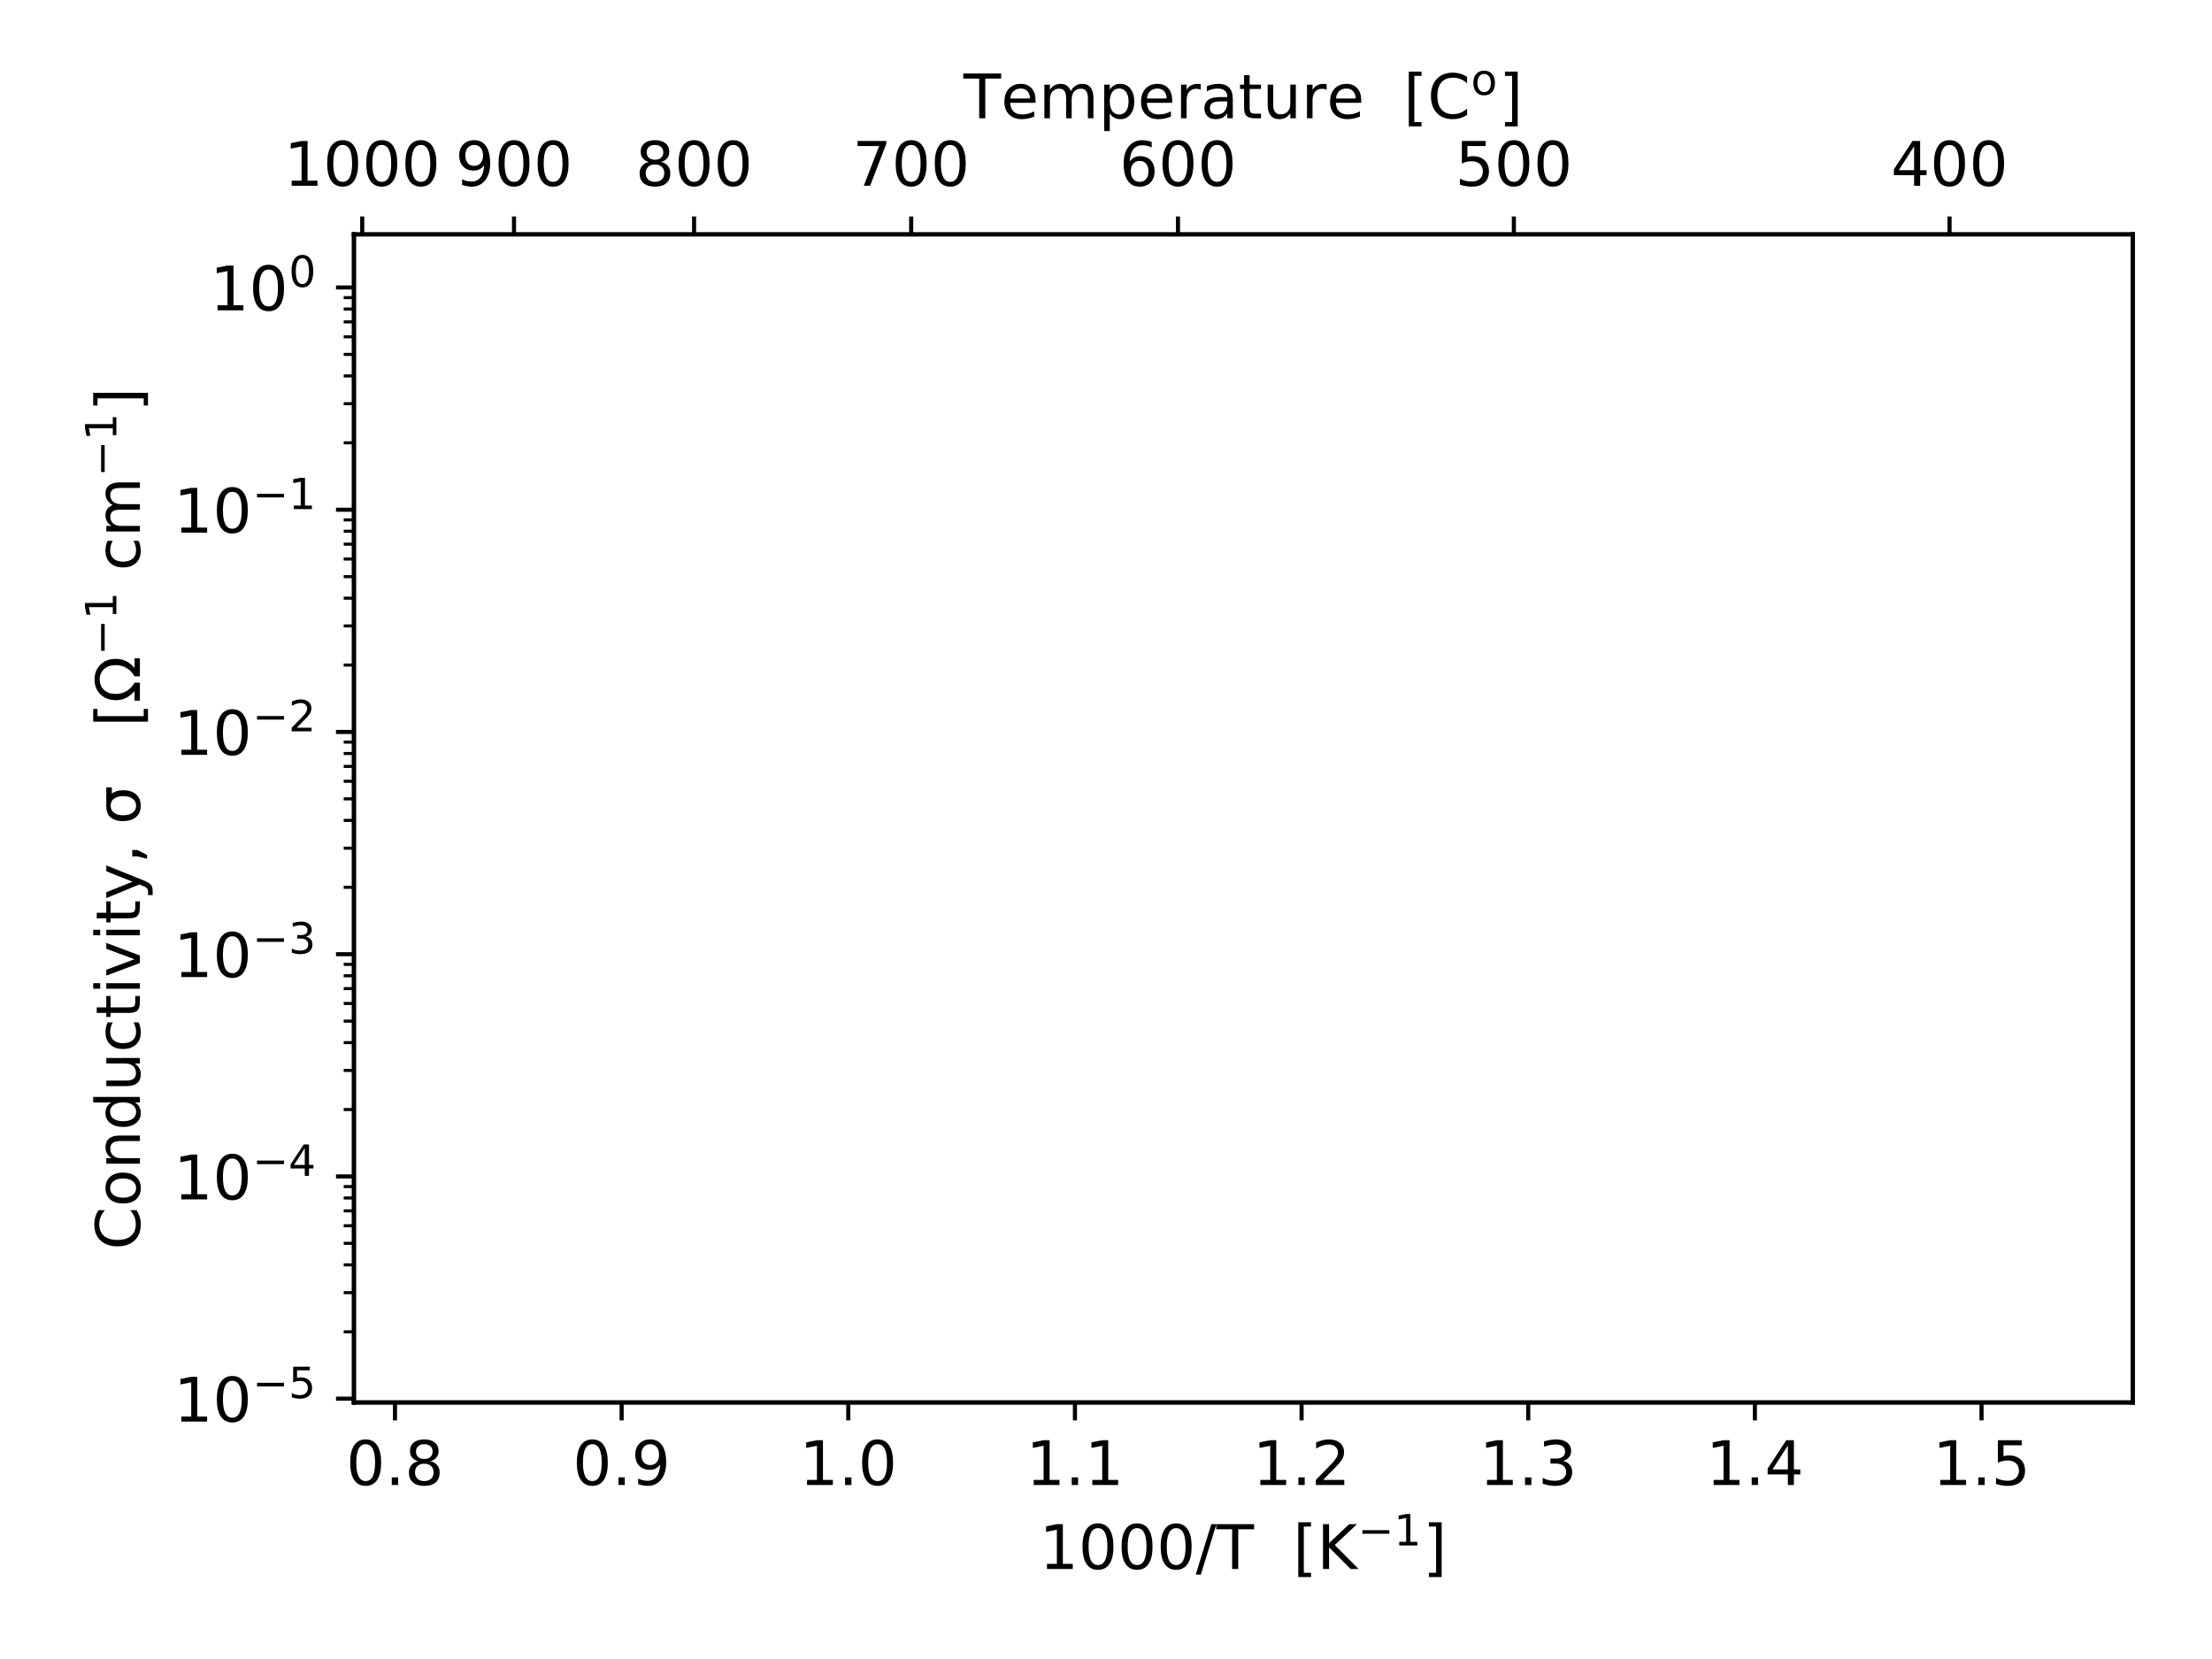 <?xml version="1.0" encoding="UTF-8" standalone="no"?>
<!-- Created with matplotlib (http://matplotlib.org/) -->

<svg
   xmlns:dc="http://purl.org/dc/elements/1.1/"
   xmlns:cc="http://creativecommons.org/ns#"
   xmlns:rdf="http://www.w3.org/1999/02/22-rdf-syntax-ns#"
   xmlns:svg="http://www.w3.org/2000/svg"
   xmlns="http://www.w3.org/2000/svg"
   xmlns:xlink="http://www.w3.org/1999/xlink"
   xmlns:sodipodi="http://sodipodi.sourceforge.net/DTD/sodipodi-0.dtd"
   xmlns:inkscape="http://www.inkscape.org/namespaces/inkscape"
   height="324pt"
   version="1.1"
   viewBox="0 0 432 324"
   width="432pt"
   id="svg9975"
   sodipodi:docname="arrhenius-almost-blank.svg"
   inkscape:version="0.92.3 (2405546, 2018-03-11)">
  <sodipodi:namedview
     pagecolor="#ffffff"
     bordercolor="#666666"
     borderopacity="1"
     objecttolerance="10"
     gridtolerance="10"
     guidetolerance="10"
     inkscape:pageopacity="0"
     inkscape:pageshadow="2"
     inkscape:window-width="640"
     inkscape:window-height="480"
     id="namedview9977"
     showgrid="false"
     inkscape:zoom="0.6162632"
     inkscape:cx="302.53449"
     inkscape:cy="237.58905"
     inkscape:window-x="0"
     inkscape:window-y="0"
     inkscape:window-maximized="0"
     inkscape:current-layer="axes_1" />
  <defs
     id="defs9158">
    <style
       type="text/css"
       id="style9156">
*{stroke-linecap:butt;stroke-linejoin:round;}
  </style>
  </defs>
  <g
     id="figure_1">
    <g
       id="patch_1">
      <path
         d="M 0 324  L 432 324  L 432 0  L 0 0  z "
         style="fill:#ffffff;"
         id="path9160" />
    </g>
    <g
       id="axes_1">
      <g
         id="patch_2">
        <path
           d="M 69.123 273.899  L 416.52 273.899  L 416.52 45.776  L 69.123 45.776  z "
           style="fill:#ffffff;"
           id="path9163" />
      </g>
      <g
         id="matplotlib.axis_1">
        <g
           id="xtick_1">
          <g
             id="line2d_1">
            <defs
               id="defs9167">
              <path
                 d="M 0 0  L 0 3.5  "
                 id="mf358655295"
                 style="stroke:#000000;stroke-width:0.8;" />
            </defs>
            <g
               id="g9171">
              <use
                 style="fill-opacity:0;stroke:#000000;stroke-width:0.8;"
                 x="77.141"
                 xlink:href="#mf358655295"
                 y="273.899"
                 id="use9169" />
            </g>
          </g>
          <g
             id="text_1">
            <!-- 0.8 -->
            <defs
               id="defs9177">
              <path
                 d="M 31.781 66.406  Q 24.172 66.406 20.328 58.906  Q 16.5 51.422 16.5 36.375  Q 16.5 21.391 20.328 13.891  Q 24.172 6.391 31.781 6.391  Q 39.453 6.391 43.281 13.891  Q 47.125 21.391 47.125 36.375  Q 47.125 51.422 43.281 58.906  Q 39.453 66.406 31.781 66.406  z M 31.781 74.219  Q 44.047 74.219 50.516 64.516  Q 56.984 54.828 56.984 36.375  Q 56.984 17.969 50.516 8.266  Q 44.047 -1.422 31.781 -1.422  Q 19.531 -1.422 13.062 8.266  Q 6.594 17.969 6.594 36.375  Q 6.594 54.828 13.062 64.516  Q 19.531 74.219 31.781 74.219  z "
                 id="DejaVuSans-30" />
              <path
                 d="M 10.688 12.406  L 21 12.406  L 21 0  L 10.688 0  z "
                 id="DejaVuSans-2e" />
              <path
                 d="M 31.781 34.625  Q 24.75 34.625 20.719 30.859  Q 16.703 27.094 16.703 20.516  Q 16.703 13.922 20.719 10.156  Q 24.75 6.391 31.781 6.391  Q 38.812 6.391 42.859 10.172  Q 46.922 13.969 46.922 20.516  Q 46.922 27.094 42.891 30.859  Q 38.875 34.625 31.781 34.625  z M 21.922 38.812  Q 15.578 40.375 12.031 44.719  Q 8.5 49.078 8.5 55.328  Q 8.5 64.062 14.719 69.141  Q 20.953 74.219 31.781 74.219  Q 42.672 74.219 48.875 69.141  Q 55.078 64.062 55.078 55.328  Q 55.078 49.078 51.531 44.719  Q 48 40.375 41.703 38.812  Q 48.828 37.156 52.797 32.312  Q 56.781 27.484 56.781 20.516  Q 56.781 9.906 50.312 4.234  Q 43.844 -1.422 31.781 -1.422  Q 19.734 -1.422 13.25 4.234  Q 6.781 9.906 6.781 20.516  Q 6.781 27.484 10.781 32.312  Q 14.797 37.156 21.922 38.812  z M 18.312 54.391  Q 18.312 48.734 21.844 45.562  Q 25.391 42.391 31.781 42.391  Q 38.141 42.391 41.719 45.562  Q 45.312 48.734 45.312 54.391  Q 45.312 60.062 41.719 63.234  Q 38.141 66.406 31.781 66.406  Q 25.391 66.406 21.844 63.234  Q 18.312 60.062 18.312 54.391  z "
                 id="DejaVuSans-38" />
            </defs>
            <g
               transform="translate(67.599 290.018)scale(0.12 -0.12)"
               id="g9185">
              <use
                 xlink:href="#DejaVuSans-30"
                 id="use9179" />
              <use
                 x="63.623"
                 xlink:href="#DejaVuSans-2e"
                 id="use9181" />
              <use
                 x="95.41"
                 xlink:href="#DejaVuSans-38"
                 id="use9183" />
            </g>
          </g>
        </g>
        <g
           id="xtick_2">
          <g
             id="line2d_2">
            <g
               id="g9191">
              <use
                 style="fill-opacity:0;stroke:#000000;stroke-width:0.8;"
                 x="121.405"
                 xlink:href="#mf358655295"
                 y="273.899"
                 id="use9189" />
            </g>
          </g>
          <g
             id="text_2">
            <!-- 0.9 -->
            <defs
               id="defs9195">
              <path
                 d="M 10.984 1.516  L 10.984 10.5  Q 14.703 8.734 18.5 7.812  Q 22.312 6.891 25.984 6.891  Q 35.75 6.891 40.891 13.453  Q 46.047 20.016 46.781 33.406  Q 43.953 29.203 39.594 26.953  Q 35.25 24.703 29.984 24.703  Q 19.047 24.703 12.672 31.312  Q 6.297 37.938 6.297 49.422  Q 6.297 60.641 12.938 67.422  Q 19.578 74.219 30.609 74.219  Q 43.266 74.219 49.922 64.516  Q 56.594 54.828 56.594 36.375  Q 56.594 19.141 48.406 8.859  Q 40.234 -1.422 26.422 -1.422  Q 22.703 -1.422 18.891 -0.688  Q 15.094 0.047 10.984 1.516  z M 30.609 32.422  Q 37.25 32.422 41.125 36.953  Q 45.016 41.5 45.016 49.422  Q 45.016 57.281 41.125 61.844  Q 37.25 66.406 30.609 66.406  Q 23.969 66.406 20.094 61.844  Q 16.219 57.281 16.219 49.422  Q 16.219 41.5 20.094 36.953  Q 23.969 32.422 30.609 32.422  z "
                 id="DejaVuSans-39" />
            </defs>
            <g
               transform="translate(111.863 290.018)scale(0.12 -0.12)"
               id="g9203">
              <use
                 xlink:href="#DejaVuSans-30"
                 id="use9197" />
              <use
                 x="63.623"
                 xlink:href="#DejaVuSans-2e"
                 id="use9199" />
              <use
                 x="95.41"
                 xlink:href="#DejaVuSans-39"
                 id="use9201" />
            </g>
          </g>
        </g>
        <g
           id="xtick_3">
          <g
             id="line2d_3">
            <g
               id="g9209">
              <use
                 style="fill-opacity:0;stroke:#000000;stroke-width:0.8;"
                 x="165.669"
                 xlink:href="#mf358655295"
                 y="273.899"
                 id="use9207" />
            </g>
          </g>
          <g
             id="text_3">
            <!-- 1.0 -->
            <defs
               id="defs9213">
              <path
                 d="M 12.406 8.297  L 28.516 8.297  L 28.516 63.922  L 10.984 60.406  L 10.984 69.391  L 28.422 72.906  L 38.281 72.906  L 38.281 8.297  L 54.391 8.297  L 54.391 0  L 12.406 0  z "
                 id="DejaVuSans-31" />
            </defs>
            <g
               transform="translate(156.127 290.018)scale(0.12 -0.12)"
               id="g9221">
              <use
                 xlink:href="#DejaVuSans-31"
                 id="use9215" />
              <use
                 x="63.623"
                 xlink:href="#DejaVuSans-2e"
                 id="use9217" />
              <use
                 x="95.41"
                 xlink:href="#DejaVuSans-30"
                 id="use9219" />
            </g>
          </g>
        </g>
        <g
           id="xtick_4">
          <g
             id="line2d_4">
            <g
               id="g9227">
              <use
                 style="fill-opacity:0;stroke:#000000;stroke-width:0.8;"
                 x="209.933"
                 xlink:href="#mf358655295"
                 y="273.899"
                 id="use9225" />
            </g>
          </g>
          <g
             id="text_4">
            <!-- 1.1 -->
            <g
               transform="translate(200.391 290.018)scale(0.12 -0.12)"
               id="g9236">
              <use
                 xlink:href="#DejaVuSans-31"
                 id="use9230" />
              <use
                 x="63.623"
                 xlink:href="#DejaVuSans-2e"
                 id="use9232" />
              <use
                 x="95.41"
                 xlink:href="#DejaVuSans-31"
                 id="use9234" />
            </g>
          </g>
        </g>
        <g
           id="xtick_5">
          <g
             id="line2d_5">
            <g
               id="g9242">
              <use
                 style="fill-opacity:0;stroke:#000000;stroke-width:0.8;"
                 x="254.197"
                 xlink:href="#mf358655295"
                 y="273.899"
                 id="use9240" />
            </g>
          </g>
          <g
             id="text_5">
            <!-- 1.2 -->
            <defs
               id="defs9246">
              <path
                 d="M 19.188 8.297  L 53.609 8.297  L 53.609 0  L 7.328 0  L 7.328 8.297  Q 12.938 14.109 22.625 23.891  Q 32.328 33.688 34.812 36.531  Q 39.547 41.844 41.422 45.531  Q 43.312 49.219 43.312 52.781  Q 43.312 58.594 39.234 62.25  Q 35.156 65.922 28.609 65.922  Q 23.969 65.922 18.812 64.312  Q 13.672 62.703 7.812 59.422  L 7.812 69.391  Q 13.766 71.781 18.938 73  Q 24.125 74.219 28.422 74.219  Q 39.75 74.219 46.484 68.547  Q 53.219 62.891 53.219 53.422  Q 53.219 48.922 51.531 44.891  Q 49.859 40.875 45.406 35.406  Q 44.188 33.984 37.641 27.219  Q 31.109 20.453 19.188 8.297  z "
                 id="DejaVuSans-32" />
            </defs>
            <g
               transform="translate(244.655 290.018)scale(0.12 -0.12)"
               id="g9254">
              <use
                 xlink:href="#DejaVuSans-31"
                 id="use9248" />
              <use
                 x="63.623"
                 xlink:href="#DejaVuSans-2e"
                 id="use9250" />
              <use
                 x="95.41"
                 xlink:href="#DejaVuSans-32"
                 id="use9252" />
            </g>
          </g>
        </g>
        <g
           id="xtick_6">
          <g
             id="line2d_6">
            <g
               id="g9260">
              <use
                 style="fill-opacity:0;stroke:#000000;stroke-width:0.8;"
                 x="298.461"
                 xlink:href="#mf358655295"
                 y="273.899"
                 id="use9258" />
            </g>
          </g>
          <g
             id="text_6">
            <!-- 1.3 -->
            <defs
               id="defs9264">
              <path
                 d="M 40.578 39.312  Q 47.656 37.797 51.625 33  Q 55.609 28.219 55.609 21.188  Q 55.609 10.406 48.188 4.484  Q 40.766 -1.422 27.094 -1.422  Q 22.516 -1.422 17.656 -0.516  Q 12.797 0.391 7.625 2.203  L 7.625 11.719  Q 11.719 9.328 16.594 8.109  Q 21.484 6.891 26.812 6.891  Q 36.078 6.891 40.938 10.547  Q 45.797 14.203 45.797 21.188  Q 45.797 27.641 41.281 31.266  Q 36.766 34.906 28.719 34.906  L 20.219 34.906  L 20.219 43.016  L 29.109 43.016  Q 36.375 43.016 40.234 45.922  Q 44.094 48.828 44.094 54.297  Q 44.094 59.906 40.109 62.906  Q 36.141 65.922 28.719 65.922  Q 24.656 65.922 20.016 65.031  Q 15.375 64.156 9.812 62.312  L 9.812 71.094  Q 15.438 72.656 20.344 73.438  Q 25.25 74.219 29.594 74.219  Q 40.828 74.219 47.359 69.109  Q 53.906 64.016 53.906 55.328  Q 53.906 49.266 50.438 45.094  Q 46.969 40.922 40.578 39.312  z "
                 id="DejaVuSans-33" />
            </defs>
            <g
               transform="translate(288.919 290.018)scale(0.12 -0.12)"
               id="g9272">
              <use
                 xlink:href="#DejaVuSans-31"
                 id="use9266" />
              <use
                 x="63.623"
                 xlink:href="#DejaVuSans-2e"
                 id="use9268" />
              <use
                 x="95.41"
                 xlink:href="#DejaVuSans-33"
                 id="use9270" />
            </g>
          </g>
        </g>
        <g
           id="xtick_7">
          <g
             id="line2d_7">
            <g
               id="g9278">
              <use
                 style="fill-opacity:0;stroke:#000000;stroke-width:0.8;"
                 x="342.725"
                 xlink:href="#mf358655295"
                 y="273.899"
                 id="use9276" />
            </g>
          </g>
          <g
             id="text_7">
            <!-- 1.4 -->
            <defs
               id="defs9282">
              <path
                 d="M 37.797 64.312  L 12.891 25.391  L 37.797 25.391  z M 35.203 72.906  L 47.609 72.906  L 47.609 25.391  L 58.016 25.391  L 58.016 17.188  L 47.609 17.188  L 47.609 0  L 37.797 0  L 37.797 17.188  L 4.891 17.188  L 4.891 26.703  z "
                 id="DejaVuSans-34" />
            </defs>
            <g
               transform="translate(333.183 290.018)scale(0.12 -0.12)"
               id="g9290">
              <use
                 xlink:href="#DejaVuSans-31"
                 id="use9284" />
              <use
                 x="63.623"
                 xlink:href="#DejaVuSans-2e"
                 id="use9286" />
              <use
                 x="95.41"
                 xlink:href="#DejaVuSans-34"
                 id="use9288" />
            </g>
          </g>
        </g>
        <g
           id="xtick_8">
          <g
             id="line2d_8">
            <g
               id="g9296">
              <use
                 style="fill-opacity:0;stroke:#000000;stroke-width:0.8;"
                 x="386.989"
                 xlink:href="#mf358655295"
                 y="273.899"
                 id="use9294" />
            </g>
          </g>
          <g
             id="text_8">
            <!-- 1.5 -->
            <defs
               id="defs9300">
              <path
                 d="M 10.797 72.906  L 49.516 72.906  L 49.516 64.594  L 19.828 64.594  L 19.828 46.734  Q 21.969 47.469 24.109 47.828  Q 26.266 48.188 28.422 48.188  Q 40.625 48.188 47.75 41.5  Q 54.891 34.812 54.891 23.391  Q 54.891 11.625 47.562 5.094  Q 40.234 -1.422 26.906 -1.422  Q 22.312 -1.422 17.547 -0.641  Q 12.797 0.141 7.719 1.703  L 7.719 11.625  Q 12.109 9.234 16.797 8.062  Q 21.484 6.891 26.703 6.891  Q 35.156 6.891 40.078 11.328  Q 45.016 15.766 45.016 23.391  Q 45.016 31 40.078 35.438  Q 35.156 39.891 26.703 39.891  Q 22.75 39.891 18.812 39.016  Q 14.891 38.141 10.797 36.281  z "
                 id="DejaVuSans-35" />
            </defs>
            <g
               transform="translate(377.447 290.018)scale(0.12 -0.12)"
               id="g9308">
              <use
                 xlink:href="#DejaVuSans-31"
                 id="use9302" />
              <use
                 x="63.623"
                 xlink:href="#DejaVuSans-2e"
                 id="use9304" />
              <use
                 x="95.41"
                 xlink:href="#DejaVuSans-35"
                 id="use9306" />
            </g>
          </g>
        </g>
        <g
           id="text_9">
          <!-- 1000/T  [K$^{-1}$] -->
          <defs
             id="defs9319">
            <path
               d="M 25.391 72.906  L 33.688 72.906  L 8.297 -9.281  L 0 -9.281  z "
               id="DejaVuSans-2f" />
            <path
               d="M -0.297 72.906  L 61.375 72.906  L 61.375 64.594  L 35.5 64.594  L 35.5 0  L 25.594 0  L 25.594 64.594  L -0.297 64.594  z "
               id="DejaVuSans-54" />
            <path
               id="DejaVuSans-20" />
            <path
               d="M 8.594 75.984  L 29.297 75.984  L 29.297 69  L 17.578 69  L 17.578 -6.203  L 29.297 -6.203  L 29.297 -13.188  L 8.594 -13.188  z "
               id="DejaVuSans-5b" />
            <path
               d="M 9.812 72.906  L 19.672 72.906  L 19.672 42.094  L 52.391 72.906  L 65.094 72.906  L 28.906 38.922  L 67.672 0  L 54.688 0  L 19.672 35.109  L 19.672 0  L 9.812 0  z "
               id="DejaVuSans-4b" />
            <path
               d="M 10.594 35.5  L 73.188 35.5  L 73.188 27.203  L 10.594 27.203  z "
               id="DejaVuSans-2212" />
            <path
               d="M 30.422 75.984  L 30.422 -13.188  L 9.719 -13.188  L 9.719 -6.203  L 21.391 -6.203  L 21.391 69  L 9.719 69  L 9.719 75.984  z "
               id="DejaVuSans-5d" />
          </defs>
          <g
             transform="translate(202.982 306.498)scale(0.12 -0.12)"
             id="g9347">
            <use
               transform="translate(0 0.684)"
               xlink:href="#DejaVuSans-31"
               id="use9321" />
            <use
               transform="translate(63.623 0.684)"
               xlink:href="#DejaVuSans-30"
               id="use9323" />
            <use
               transform="translate(127.246 0.684)"
               xlink:href="#DejaVuSans-30"
               id="use9325" />
            <use
               transform="translate(190.869 0.684)"
               xlink:href="#DejaVuSans-30"
               id="use9327" />
            <use
               transform="translate(254.492 0.684)"
               xlink:href="#DejaVuSans-2f"
               id="use9329" />
            <use
               transform="translate(288.184 0.684)"
               xlink:href="#DejaVuSans-54"
               id="use9331" />
            <use
               transform="translate(349.268 0.684)"
               xlink:href="#DejaVuSans-20"
               id="use9333" />
            <use
               transform="translate(381.055 0.684)"
               xlink:href="#DejaVuSans-20"
               id="use9335" />
            <use
               transform="translate(412.842 0.684)"
               xlink:href="#DejaVuSans-5b"
               id="use9337" />
            <use
               transform="translate(451.855 0.684)"
               xlink:href="#DejaVuSans-4b"
               id="use9339" />
            <use
               transform="translate(518.389 38.966)scale(0.7)"
               xlink:href="#DejaVuSans-2212"
               id="use9341" />
            <use
               transform="translate(577.041 38.966)scale(0.7)"
               xlink:href="#DejaVuSans-31"
               id="use9343" />
            <use
               transform="translate(624.312 0.684)"
               xlink:href="#DejaVuSans-5d"
               id="use9345" />
          </g>
        </g>
      </g>
      <g
         id="matplotlib.axis_2">
        <g
           id="ytick_1">
          <g
             id="line2d_9">
            <defs
               id="defs9352">
              <path
                 d="M 0 0  L -3.5 0  "
                 id="mf05506b0bd"
                 style="stroke:#000000;stroke-width:0.8;" />
            </defs>
            <g
               id="g9356">
              <use
                 style="fill-opacity:0;stroke:#000000;stroke-width:0.8;"
                 x="69.123"
                 xlink:href="#mf05506b0bd"
                 y="273.159"
                 id="use9354" />
            </g>
          </g>
          <g
             id="text_10">
            <!-- $\mathdefault{10^{-5}}$ -->
            <g
               transform="translate(33.923 277.718)scale(0.12 -0.12)"
               id="g9367">
              <use
                 transform="translate(0 0.684)"
                 xlink:href="#DejaVuSans-31"
                 id="use9359" />
              <use
                 transform="translate(63.623 0.684)"
                 xlink:href="#DejaVuSans-30"
                 id="use9361" />
              <use
                 transform="translate(128.203 38.966)scale(0.7)"
                 xlink:href="#DejaVuSans-2212"
                 id="use9363" />
              <use
                 transform="translate(186.855 38.966)scale(0.7)"
                 xlink:href="#DejaVuSans-35"
                 id="use9365" />
            </g>
          </g>
        </g>
        <g
           id="ytick_2">
          <g
             id="line2d_10">
            <g
               id="g9373">
              <use
                 style="fill-opacity:0;stroke:#000000;stroke-width:0.8;"
                 x="69.123"
                 xlink:href="#mf05506b0bd"
                 y="229.756"
                 id="use9371" />
            </g>
          </g>
          <g
             id="text_11">
            <!-- $\mathdefault{10^{-4}}$ -->
            <g
               transform="translate(33.923 234.315)scale(0.12 -0.12)"
               id="g9384">
              <use
                 transform="translate(0 0.684)"
                 xlink:href="#DejaVuSans-31"
                 id="use9376" />
              <use
                 transform="translate(63.623 0.684)"
                 xlink:href="#DejaVuSans-30"
                 id="use9378" />
              <use
                 transform="translate(128.203 38.966)scale(0.7)"
                 xlink:href="#DejaVuSans-2212"
                 id="use9380" />
              <use
                 transform="translate(186.855 38.966)scale(0.7)"
                 xlink:href="#DejaVuSans-34"
                 id="use9382" />
            </g>
          </g>
        </g>
        <g
           id="ytick_3">
          <g
             id="line2d_11">
            <g
               id="g9390">
              <use
                 style="fill-opacity:0;stroke:#000000;stroke-width:0.8;"
                 x="69.123"
                 xlink:href="#mf05506b0bd"
                 y="186.354"
                 id="use9388" />
            </g>
          </g>
          <g
             id="text_12">
            <!-- $\mathdefault{10^{-3}}$ -->
            <g
               transform="translate(33.923 190.913)scale(0.12 -0.12)"
               id="g9401">
              <use
                 transform="translate(0 0.766)"
                 xlink:href="#DejaVuSans-31"
                 id="use9393" />
              <use
                 transform="translate(63.623 0.766)"
                 xlink:href="#DejaVuSans-30"
                 id="use9395" />
              <use
                 transform="translate(128.203 39.047)scale(0.7)"
                 xlink:href="#DejaVuSans-2212"
                 id="use9397" />
              <use
                 transform="translate(186.855 39.047)scale(0.7)"
                 xlink:href="#DejaVuSans-33"
                 id="use9399" />
            </g>
          </g>
        </g>
        <g
           id="ytick_4">
          <g
             id="line2d_12">
            <g
               id="g9407">
              <use
                 style="fill-opacity:0;stroke:#000000;stroke-width:0.8;"
                 x="69.123"
                 xlink:href="#mf05506b0bd"
                 y="142.951"
                 id="use9405" />
            </g>
          </g>
          <g
             id="text_13">
            <!-- $\mathdefault{10^{-2}}$ -->
            <g
               transform="translate(33.923 147.51)scale(0.12 -0.12)"
               id="g9418">
              <use
                 transform="translate(0 0.766)"
                 xlink:href="#DejaVuSans-31"
                 id="use9410" />
              <use
                 transform="translate(63.623 0.766)"
                 xlink:href="#DejaVuSans-30"
                 id="use9412" />
              <use
                 transform="translate(128.203 39.047)scale(0.7)"
                 xlink:href="#DejaVuSans-2212"
                 id="use9414" />
              <use
                 transform="translate(186.855 39.047)scale(0.7)"
                 xlink:href="#DejaVuSans-32"
                 id="use9416" />
            </g>
          </g>
        </g>
        <g
           id="ytick_5">
          <g
             id="line2d_13">
            <g
               id="g9424">
              <use
                 style="fill-opacity:0;stroke:#000000;stroke-width:0.8;"
                 x="69.123"
                 xlink:href="#mf05506b0bd"
                 y="99.548"
                 id="use9422" />
            </g>
          </g>
          <g
             id="text_14">
            <!-- $\mathdefault{10^{-1}}$ -->
            <g
               transform="translate(33.923 104.107)scale(0.12 -0.12)"
               id="g9435">
              <use
                 transform="translate(0 0.684)"
                 xlink:href="#DejaVuSans-31"
                 id="use9427" />
              <use
                 transform="translate(63.623 0.684)"
                 xlink:href="#DejaVuSans-30"
                 id="use9429" />
              <use
                 transform="translate(128.203 38.966)scale(0.7)"
                 xlink:href="#DejaVuSans-2212"
                 id="use9431" />
              <use
                 transform="translate(186.855 38.966)scale(0.7)"
                 xlink:href="#DejaVuSans-31"
                 id="use9433" />
            </g>
          </g>
        </g>
        <g
           id="ytick_6">
          <g
             id="line2d_14">
            <g
               id="g9441">
              <use
                 style="fill-opacity:0;stroke:#000000;stroke-width:0.8;"
                 x="69.123"
                 xlink:href="#mf05506b0bd"
                 y="56.145"
                 id="use9439" />
            </g>
          </g>
          <g
             id="text_15">
            <!-- $\mathdefault{10^{0}}$ -->
            <g
               transform="translate(41.003 60.704)scale(0.12 -0.12)"
               id="g9450">
              <use
                 transform="translate(0 0.766)"
                 xlink:href="#DejaVuSans-31"
                 id="use9444" />
              <use
                 transform="translate(63.623 0.766)"
                 xlink:href="#DejaVuSans-30"
                 id="use9446" />
              <use
                 transform="translate(128.203 39.047)scale(0.7)"
                 xlink:href="#DejaVuSans-30"
                 id="use9448" />
            </g>
          </g>
        </g>
        <g
           id="ytick_7">
          <g
             id="line2d_15">
            <defs
               id="defs9455">
              <path
                 d="M 0 0  L -2 0  "
                 id="me905f8f385"
                 style="stroke:#000000;stroke-width:0.6;" />
            </defs>
            <g
               id="g9459">
              <use
                 style="fill-opacity:0;stroke:#000000;stroke-width:0.6;"
                 x="69.123"
                 xlink:href="#me905f8f385"
                 y="260.094"
                 id="use9457" />
            </g>
          </g>
        </g>
        <g
           id="ytick_8">
          <g
             id="line2d_16">
            <g
               id="g9465">
              <use
                 style="fill-opacity:0;stroke:#000000;stroke-width:0.6;"
                 x="69.123"
                 xlink:href="#me905f8f385"
                 y="252.451"
                 id="use9463" />
            </g>
          </g>
        </g>
        <g
           id="ytick_9">
          <g
             id="line2d_17">
            <g
               id="g9471">
              <use
                 style="fill-opacity:0;stroke:#000000;stroke-width:0.6;"
                 x="69.123"
                 xlink:href="#me905f8f385"
                 y="247.028"
                 id="use9469" />
            </g>
          </g>
        </g>
        <g
           id="ytick_10">
          <g
             id="line2d_18">
            <g
               id="g9477">
              <use
                 style="fill-opacity:0;stroke:#000000;stroke-width:0.6;"
                 x="69.123"
                 xlink:href="#me905f8f385"
                 y="242.822"
                 id="use9475" />
            </g>
          </g>
        </g>
        <g
           id="ytick_11">
          <g
             id="line2d_19">
            <g
               id="g9483">
              <use
                 style="fill-opacity:0;stroke:#000000;stroke-width:0.6;"
                 x="69.123"
                 xlink:href="#me905f8f385"
                 y="239.385"
                 id="use9481" />
            </g>
          </g>
        </g>
        <g
           id="ytick_12">
          <g
             id="line2d_20">
            <g
               id="g9489">
              <use
                 style="fill-opacity:0;stroke:#000000;stroke-width:0.6;"
                 x="69.123"
                 xlink:href="#me905f8f385"
                 y="236.48"
                 id="use9487" />
            </g>
          </g>
        </g>
        <g
           id="ytick_13">
          <g
             id="line2d_21">
            <g
               id="g9495">
              <use
                 style="fill-opacity:0;stroke:#000000;stroke-width:0.6;"
                 x="69.123"
                 xlink:href="#me905f8f385"
                 y="233.962"
                 id="use9493" />
            </g>
          </g>
        </g>
        <g
           id="ytick_14">
          <g
             id="line2d_22">
            <g
               id="g9501">
              <use
                 style="fill-opacity:0;stroke:#000000;stroke-width:0.6;"
                 x="69.123"
                 xlink:href="#me905f8f385"
                 y="231.742"
                 id="use9499" />
            </g>
          </g>
        </g>
        <g
           id="ytick_15">
          <g
             id="line2d_23">
            <g
               id="g9507">
              <use
                 style="fill-opacity:0;stroke:#000000;stroke-width:0.6;"
                 x="69.123"
                 xlink:href="#me905f8f385"
                 y="216.691"
                 id="use9505" />
            </g>
          </g>
        </g>
        <g
           id="ytick_16">
          <g
             id="line2d_24">
            <g
               id="g9513">
              <use
                 style="fill-opacity:0;stroke:#000000;stroke-width:0.6;"
                 x="69.123"
                 xlink:href="#me905f8f385"
                 y="209.048"
                 id="use9511" />
            </g>
          </g>
        </g>
        <g
           id="ytick_17">
          <g
             id="line2d_25">
            <g
               id="g9519">
              <use
                 style="fill-opacity:0;stroke:#000000;stroke-width:0.6;"
                 x="69.123"
                 xlink:href="#me905f8f385"
                 y="203.625"
                 id="use9517" />
            </g>
          </g>
        </g>
        <g
           id="ytick_18">
          <g
             id="line2d_26">
            <g
               id="g9525">
              <use
                 style="fill-opacity:0;stroke:#000000;stroke-width:0.6;"
                 x="69.123"
                 xlink:href="#me905f8f385"
                 y="199.419"
                 id="use9523" />
            </g>
          </g>
        </g>
        <g
           id="ytick_19">
          <g
             id="line2d_27">
            <g
               id="g9531">
              <use
                 style="fill-opacity:0;stroke:#000000;stroke-width:0.6;"
                 x="69.123"
                 xlink:href="#me905f8f385"
                 y="195.982"
                 id="use9529" />
            </g>
          </g>
        </g>
        <g
           id="ytick_20">
          <g
             id="line2d_28">
            <g
               id="g9537">
              <use
                 style="fill-opacity:0;stroke:#000000;stroke-width:0.6;"
                 x="69.123"
                 xlink:href="#me905f8f385"
                 y="193.077"
                 id="use9535" />
            </g>
          </g>
        </g>
        <g
           id="ytick_21">
          <g
             id="line2d_29">
            <g
               id="g9543">
              <use
                 style="fill-opacity:0;stroke:#000000;stroke-width:0.6;"
                 x="69.123"
                 xlink:href="#me905f8f385"
                 y="190.56"
                 id="use9541" />
            </g>
          </g>
        </g>
        <g
           id="ytick_22">
          <g
             id="line2d_30">
            <g
               id="g9549">
              <use
                 style="fill-opacity:0;stroke:#000000;stroke-width:0.6;"
                 x="69.123"
                 xlink:href="#me905f8f385"
                 y="188.34"
                 id="use9547" />
            </g>
          </g>
        </g>
        <g
           id="ytick_23">
          <g
             id="line2d_31">
            <g
               id="g9555">
              <use
                 style="fill-opacity:0;stroke:#000000;stroke-width:0.6;"
                 x="69.123"
                 xlink:href="#me905f8f385"
                 y="173.288"
                 id="use9553" />
            </g>
          </g>
        </g>
        <g
           id="ytick_24">
          <g
             id="line2d_32">
            <g
               id="g9561">
              <use
                 style="fill-opacity:0;stroke:#000000;stroke-width:0.6;"
                 x="69.123"
                 xlink:href="#me905f8f385"
                 y="165.645"
                 id="use9559" />
            </g>
          </g>
        </g>
        <g
           id="ytick_25">
          <g
             id="line2d_33">
            <g
               id="g9567">
              <use
                 style="fill-opacity:0;stroke:#000000;stroke-width:0.6;"
                 x="69.123"
                 xlink:href="#me905f8f385"
                 y="160.222"
                 id="use9565" />
            </g>
          </g>
        </g>
        <g
           id="ytick_26">
          <g
             id="line2d_34">
            <g
               id="g9573">
              <use
                 style="fill-opacity:0;stroke:#000000;stroke-width:0.6;"
                 x="69.123"
                 xlink:href="#me905f8f385"
                 y="156.016"
                 id="use9571" />
            </g>
          </g>
        </g>
        <g
           id="ytick_27">
          <g
             id="line2d_35">
            <g
               id="g9579">
              <use
                 style="fill-opacity:0;stroke:#000000;stroke-width:0.6;"
                 x="69.123"
                 xlink:href="#me905f8f385"
                 y="152.58"
                 id="use9577" />
            </g>
          </g>
        </g>
        <g
           id="ytick_28">
          <g
             id="line2d_36">
            <g
               id="g9585">
              <use
                 style="fill-opacity:0;stroke:#000000;stroke-width:0.6;"
                 x="69.123"
                 xlink:href="#me905f8f385"
                 y="149.674"
                 id="use9583" />
            </g>
          </g>
        </g>
        <g
           id="ytick_29">
          <g
             id="line2d_37">
            <g
               id="g9591">
              <use
                 style="fill-opacity:0;stroke:#000000;stroke-width:0.6;"
                 x="69.123"
                 xlink:href="#me905f8f385"
                 y="147.157"
                 id="use9589" />
            </g>
          </g>
        </g>
        <g
           id="ytick_30">
          <g
             id="line2d_38">
            <g
               id="g9597">
              <use
                 style="fill-opacity:0;stroke:#000000;stroke-width:0.6;"
                 x="69.123"
                 xlink:href="#me905f8f385"
                 y="144.937"
                 id="use9595" />
            </g>
          </g>
        </g>
        <g
           id="ytick_31">
          <g
             id="line2d_39">
            <g
               id="g9603">
              <use
                 style="fill-opacity:0;stroke:#000000;stroke-width:0.6;"
                 x="69.123"
                 xlink:href="#me905f8f385"
                 y="129.885"
                 id="use9601" />
            </g>
          </g>
        </g>
        <g
           id="ytick_32">
          <g
             id="line2d_40">
            <g
               id="g9609">
              <use
                 style="fill-opacity:0;stroke:#000000;stroke-width:0.6;"
                 x="69.123"
                 xlink:href="#me905f8f385"
                 y="122.242"
                 id="use9607" />
            </g>
          </g>
        </g>
        <g
           id="ytick_33">
          <g
             id="line2d_41">
            <g
               id="g9615">
              <use
                 style="fill-opacity:0;stroke:#000000;stroke-width:0.6;"
                 x="69.123"
                 xlink:href="#me905f8f385"
                 y="116.82"
                 id="use9613" />
            </g>
          </g>
        </g>
        <g
           id="ytick_34">
          <g
             id="line2d_42">
            <g
               id="g9621">
              <use
                 style="fill-opacity:0;stroke:#000000;stroke-width:0.6;"
                 x="69.123"
                 xlink:href="#me905f8f385"
                 y="112.614"
                 id="use9619" />
            </g>
          </g>
        </g>
        <g
           id="ytick_35">
          <g
             id="line2d_43">
            <g
               id="g9627">
              <use
                 style="fill-opacity:0;stroke:#000000;stroke-width:0.6;"
                 x="69.123"
                 xlink:href="#me905f8f385"
                 y="109.177"
                 id="use9625" />
            </g>
          </g>
        </g>
        <g
           id="ytick_36">
          <g
             id="line2d_44">
            <g
               id="g9633">
              <use
                 style="fill-opacity:0;stroke:#000000;stroke-width:0.6;"
                 x="69.123"
                 xlink:href="#me905f8f385"
                 y="106.271"
                 id="use9631" />
            </g>
          </g>
        </g>
        <g
           id="ytick_37">
          <g
             id="line2d_45">
            <g
               id="g9639">
              <use
                 style="fill-opacity:0;stroke:#000000;stroke-width:0.6;"
                 x="69.123"
                 xlink:href="#me905f8f385"
                 y="103.754"
                 id="use9637" />
            </g>
          </g>
        </g>
        <g
           id="ytick_38">
          <g
             id="line2d_46">
            <g
               id="g9645">
              <use
                 style="fill-opacity:0;stroke:#000000;stroke-width:0.6;"
                 x="69.123"
                 xlink:href="#me905f8f385"
                 y="101.534"
                 id="use9643" />
            </g>
          </g>
        </g>
        <g
           id="ytick_39">
          <g
             id="line2d_47">
            <g
               id="g9651">
              <use
                 style="fill-opacity:0;stroke:#000000;stroke-width:0.6;"
                 x="69.123"
                 xlink:href="#me905f8f385"
                 y="86.482"
                 id="use9649" />
            </g>
          </g>
        </g>
        <g
           id="ytick_40">
          <g
             id="line2d_48">
            <g
               id="g9657">
              <use
                 style="fill-opacity:0;stroke:#000000;stroke-width:0.6;"
                 x="69.123"
                 xlink:href="#me905f8f385"
                 y="78.84"
                 id="use9655" />
            </g>
          </g>
        </g>
        <g
           id="ytick_41">
          <g
             id="line2d_49">
            <g
               id="g9663">
              <use
                 style="fill-opacity:0;stroke:#000000;stroke-width:0.6;"
                 x="69.123"
                 xlink:href="#me905f8f385"
                 y="73.417"
                 id="use9661" />
            </g>
          </g>
        </g>
        <g
           id="ytick_42">
          <g
             id="line2d_50">
            <g
               id="g9669">
              <use
                 style="fill-opacity:0;stroke:#000000;stroke-width:0.6;"
                 x="69.123"
                 xlink:href="#me905f8f385"
                 y="69.211"
                 id="use9667" />
            </g>
          </g>
        </g>
        <g
           id="ytick_43">
          <g
             id="line2d_51">
            <g
               id="g9675">
              <use
                 style="fill-opacity:0;stroke:#000000;stroke-width:0.6;"
                 x="69.123"
                 xlink:href="#me905f8f385"
                 y="65.774"
                 id="use9673" />
            </g>
          </g>
        </g>
        <g
           id="ytick_44">
          <g
             id="line2d_52">
            <g
               id="g9681">
              <use
                 style="fill-opacity:0;stroke:#000000;stroke-width:0.6;"
                 x="69.123"
                 xlink:href="#me905f8f385"
                 y="62.868"
                 id="use9679" />
            </g>
          </g>
        </g>
        <g
           id="ytick_45">
          <g
             id="line2d_53">
            <g
               id="g9687">
              <use
                 style="fill-opacity:0;stroke:#000000;stroke-width:0.6;"
                 x="69.123"
                 xlink:href="#me905f8f385"
                 y="60.351"
                 id="use9685" />
            </g>
          </g>
        </g>
        <g
           id="ytick_46">
          <g
             id="line2d_54">
            <g
               id="g9693">
              <use
                 style="fill-opacity:0;stroke:#000000;stroke-width:0.6;"
                 x="69.123"
                 xlink:href="#me905f8f385"
                 y="58.131"
                 id="use9691" />
            </g>
          </g>
        </g>
        <g
           id="text_16">
          <!-- Conductivity, $\mathregular{\sigma}$   [$\mathregular{\Omega}^{-1}$ cm$^{-1}$] -->
          <defs
             id="defs9711">
            <path
               d="M 64.406 67.281  L 64.406 56.891  Q 59.422 61.531 53.781 63.812  Q 48.141 66.109 41.797 66.109  Q 29.297 66.109 22.656 58.469  Q 16.016 50.828 16.016 36.375  Q 16.016 21.969 22.656 14.328  Q 29.297 6.688 41.797 6.688  Q 48.141 6.688 53.781 8.984  Q 59.422 11.281 64.406 15.922  L 64.406 5.609  Q 59.234 2.094 53.438 0.328  Q 47.656 -1.422 41.219 -1.422  Q 24.656 -1.422 15.125 8.703  Q 5.609 18.844 5.609 36.375  Q 5.609 53.953 15.125 64.078  Q 24.656 74.219 41.219 74.219  Q 47.75 74.219 53.531 72.484  Q 59.328 70.75 64.406 67.281  z "
               id="DejaVuSans-43" />
            <path
               d="M 30.609 48.391  Q 23.391 48.391 19.188 42.75  Q 14.984 37.109 14.984 27.297  Q 14.984 17.484 19.156 11.844  Q 23.344 6.203 30.609 6.203  Q 37.797 6.203 41.984 11.859  Q 46.188 17.531 46.188 27.297  Q 46.188 37.016 41.984 42.703  Q 37.797 48.391 30.609 48.391  z M 30.609 56  Q 42.328 56 49.016 48.375  Q 55.719 40.766 55.719 27.297  Q 55.719 13.875 49.016 6.219  Q 42.328 -1.422 30.609 -1.422  Q 18.844 -1.422 12.172 6.219  Q 5.516 13.875 5.516 27.297  Q 5.516 40.766 12.172 48.375  Q 18.844 56 30.609 56  z "
               id="DejaVuSans-6f" />
            <path
               d="M 54.891 33.016  L 54.891 0  L 45.906 0  L 45.906 32.719  Q 45.906 40.484 42.875 44.328  Q 39.844 48.188 33.797 48.188  Q 26.516 48.188 22.312 43.547  Q 18.109 38.922 18.109 30.906  L 18.109 0  L 9.078 0  L 9.078 54.688  L 18.109 54.688  L 18.109 46.188  Q 21.344 51.125 25.703 53.562  Q 30.078 56 35.797 56  Q 45.219 56 50.047 50.172  Q 54.891 44.344 54.891 33.016  z "
               id="DejaVuSans-6e" />
            <path
               d="M 45.406 46.391  L 45.406 75.984  L 54.391 75.984  L 54.391 0  L 45.406 0  L 45.406 8.203  Q 42.578 3.328 38.25 0.953  Q 33.938 -1.422 27.875 -1.422  Q 17.969 -1.422 11.734 6.484  Q 5.516 14.406 5.516 27.297  Q 5.516 40.188 11.734 48.094  Q 17.969 56 27.875 56  Q 33.938 56 38.25 53.625  Q 42.578 51.266 45.406 46.391  z M 14.797 27.297  Q 14.797 17.391 18.875 11.75  Q 22.953 6.109 30.078 6.109  Q 37.203 6.109 41.297 11.75  Q 45.406 17.391 45.406 27.297  Q 45.406 37.203 41.297 42.844  Q 37.203 48.484 30.078 48.484  Q 22.953 48.484 18.875 42.844  Q 14.797 37.203 14.797 27.297  z "
               id="DejaVuSans-64" />
            <path
               d="M 8.5 21.578  L 8.5 54.688  L 17.484 54.688  L 17.484 21.922  Q 17.484 14.156 20.5 10.266  Q 23.531 6.391 29.594 6.391  Q 36.859 6.391 41.078 11.031  Q 45.312 15.672 45.312 23.688  L 45.312 54.688  L 54.297 54.688  L 54.297 0  L 45.312 0  L 45.312 8.406  Q 42.047 3.422 37.719 1  Q 33.406 -1.422 27.688 -1.422  Q 18.266 -1.422 13.375 4.438  Q 8.5 10.297 8.5 21.578  z M 31.109 56  z "
               id="DejaVuSans-75" />
            <path
               d="M 48.781 52.594  L 48.781 44.188  Q 44.969 46.297 41.141 47.344  Q 37.312 48.391 33.406 48.391  Q 24.656 48.391 19.812 42.844  Q 14.984 37.312 14.984 27.297  Q 14.984 17.281 19.812 11.734  Q 24.656 6.203 33.406 6.203  Q 37.312 6.203 41.141 7.25  Q 44.969 8.297 48.781 10.406  L 48.781 2.094  Q 45.016 0.344 40.984 -0.531  Q 36.969 -1.422 32.422 -1.422  Q 20.062 -1.422 12.781 6.344  Q 5.516 14.109 5.516 27.297  Q 5.516 40.672 12.859 48.328  Q 20.219 56 33.016 56  Q 37.156 56 41.109 55.141  Q 45.062 54.297 48.781 52.594  z "
               id="DejaVuSans-63" />
            <path
               d="M 18.312 70.219  L 18.312 54.688  L 36.812 54.688  L 36.812 47.703  L 18.312 47.703  L 18.312 18.016  Q 18.312 11.328 20.141 9.422  Q 21.969 7.516 27.594 7.516  L 36.812 7.516  L 36.812 0  L 27.594 0  Q 17.188 0 13.234 3.875  Q 9.281 7.766 9.281 18.016  L 9.281 47.703  L 2.688 47.703  L 2.688 54.688  L 9.281 54.688  L 9.281 70.219  z "
               id="DejaVuSans-74" />
            <path
               d="M 9.422 54.688  L 18.406 54.688  L 18.406 0  L 9.422 0  z M 9.422 75.984  L 18.406 75.984  L 18.406 64.594  L 9.422 64.594  z "
               id="DejaVuSans-69" />
            <path
               d="M 2.984 54.688  L 12.5 54.688  L 29.594 8.797  L 46.688 54.688  L 56.203 54.688  L 35.688 0  L 23.484 0  z "
               id="DejaVuSans-76" />
            <path
               d="M 32.172 -5.078  Q 28.375 -14.844 24.75 -17.812  Q 21.141 -20.797 15.094 -20.797  L 7.906 -20.797  L 7.906 -13.281  L 13.188 -13.281  Q 16.891 -13.281 18.938 -11.516  Q 21 -9.766 23.484 -3.219  L 25.094 0.875  L 2.984 54.688  L 12.5 54.688  L 29.594 11.922  L 46.688 54.688  L 56.203 54.688  z "
               id="DejaVuSans-79" />
            <path
               d="M 11.719 12.406  L 22.016 12.406  L 22.016 4  L 14.016 -11.625  L 7.719 -11.625  L 11.719 4  z "
               id="DejaVuSans-2c" />
            <path
               d="M 30.609 47.562  Q 23.188 47.562 19.188 42.188  Q 14.984 36.578 14.984 27.297  Q 14.984 17.484 19.156 11.844  Q 23.344 6.203 30.609 6.203  Q 37.797 6.203 41.984 11.859  Q 46.188 17.531 46.188 27.297  Q 46.188 36.234 42 42.188  Q 38.141 47.562 30.609 47.562  z M 30.609 54.688  L 60.453 54.688  L 60.453 45.703  L 50.391 45.703  Q 55.719 38.094 55.719 27.297  Q 55.719 13.875 49.031 6.25  Q 42.328 -1.422 30.609 -1.422  Q 18.844 -1.422 12.203 6.25  Q 5.516 13.875 5.516 27.297  Q 5.516 40.828 12.203 48.391  Q 17.719 54.688 30.609 54.688  z "
               id="DejaVuSans-3c3" />
            <path
               d="M 72.609 8.688  L 72.609 0  L 43.312 0  L 43.312 8.688  Q 51.953 13.422 56.781 21.531  Q 61.625 29.641 61.625 39.5  Q 61.625 51.219 55.172 58.297  Q 48.734 65.375 38.188 65.375  Q 27.641 65.375 21.172 58.266  Q 14.703 51.172 14.703 39.5  Q 14.703 29.641 19.531 21.531  Q 24.422 13.422 33.109 8.688  L 33.109 0  L 3.812 0  L 3.812 8.688  L 19.391 8.688  Q 11.672 15.484 8.109 22.75  Q 4.594 30.031 4.594 39.016  Q 4.594 54.547 13.969 64.156  Q 23.297 73.781 38.188 73.781  Q 52.984 73.781 62.406 64.156  Q 71.781 54.594 71.781 39.5  Q 71.781 30.031 68.312 22.797  Q 64.844 15.578 56.984 8.688  z "
               id="DejaVuSans-3a9" />
            <path
               d="M 52 44.188  Q 55.375 50.25 60.062 53.125  Q 64.75 56 71.094 56  Q 79.641 56 84.281 50.016  Q 88.922 44.047 88.922 33.016  L 88.922 0  L 79.891 0  L 79.891 32.719  Q 79.891 40.578 77.094 44.375  Q 74.312 48.188 68.609 48.188  Q 61.625 48.188 57.562 43.547  Q 53.516 38.922 53.516 30.906  L 53.516 0  L 44.484 0  L 44.484 32.719  Q 44.484 40.625 41.703 44.406  Q 38.922 48.188 33.109 48.188  Q 26.219 48.188 22.156 43.531  Q 18.109 38.875 18.109 30.906  L 18.109 0  L 9.078 0  L 9.078 54.688  L 18.109 54.688  L 18.109 46.188  Q 21.188 51.219 25.484 53.609  Q 29.781 56 35.688 56  Q 41.656 56 45.828 52.969  Q 50 49.953 52 44.188  z "
               id="DejaVuSans-6d" />
          </defs>
          <g
             transform="translate(27.403 244.078)rotate(-90)scale(0.12 -0.12)"
             id="g9769">
            <use
               transform="translate(0 0.684)"
               xlink:href="#DejaVuSans-43"
               id="use9713" />
            <use
               transform="translate(69.824 0.684)"
               xlink:href="#DejaVuSans-6f"
               id="use9715" />
            <use
               transform="translate(131.006 0.684)"
               xlink:href="#DejaVuSans-6e"
               id="use9717" />
            <use
               transform="translate(194.385 0.684)"
               xlink:href="#DejaVuSans-64"
               id="use9719" />
            <use
               transform="translate(257.861 0.684)"
               xlink:href="#DejaVuSans-75"
               id="use9721" />
            <use
               transform="translate(321.24 0.684)"
               xlink:href="#DejaVuSans-63"
               id="use9723" />
            <use
               transform="translate(376.221 0.684)"
               xlink:href="#DejaVuSans-74"
               id="use9725" />
            <use
               transform="translate(415.43 0.684)"
               xlink:href="#DejaVuSans-69"
               id="use9727" />
            <use
               transform="translate(443.213 0.684)"
               xlink:href="#DejaVuSans-76"
               id="use9729" />
            <use
               transform="translate(502.393 0.684)"
               xlink:href="#DejaVuSans-69"
               id="use9731" />
            <use
               transform="translate(530.176 0.684)"
               xlink:href="#DejaVuSans-74"
               id="use9733" />
            <use
               transform="translate(569.385 0.684)"
               xlink:href="#DejaVuSans-79"
               id="use9735" />
            <use
               transform="translate(628.564 0.684)"
               xlink:href="#DejaVuSans-2c"
               id="use9737" />
            <use
               transform="translate(660.352 0.684)"
               xlink:href="#DejaVuSans-20"
               id="use9739" />
            <use
               transform="translate(692.139 0.684)"
               xlink:href="#DejaVuSans-3c3"
               id="use9741" />
            <use
               transform="translate(755.518 0.684)"
               xlink:href="#DejaVuSans-20"
               id="use9743" />
            <use
               transform="translate(787.305 0.684)"
               xlink:href="#DejaVuSans-20"
               id="use9745" />
            <use
               transform="translate(819.092 0.684)"
               xlink:href="#DejaVuSans-20"
               id="use9747" />
            <use
               transform="translate(850.879 0.684)"
               xlink:href="#DejaVuSans-5b"
               id="use9749" />
            <use
               transform="translate(889.893 0.684)"
               xlink:href="#DejaVuSans-3a9"
               id="use9751" />
            <use
               transform="translate(967.266 38.966)scale(0.7)"
               xlink:href="#DejaVuSans-2212"
               id="use9753" />
            <use
               transform="translate(1025.918 38.966)scale(0.7)"
               xlink:href="#DejaVuSans-31"
               id="use9755" />
            <use
               transform="translate(1073.188 0.684)"
               xlink:href="#DejaVuSans-20"
               id="use9757" />
            <use
               transform="translate(1104.976 0.684)"
               xlink:href="#DejaVuSans-63"
               id="use9759" />
            <use
               transform="translate(1159.956 0.684)"
               xlink:href="#DejaVuSans-6d"
               id="use9761" />
            <use
               transform="translate(1258.325 38.966)scale(0.7)"
               xlink:href="#DejaVuSans-2212"
               id="use9763" />
            <use
               transform="translate(1316.978 38.966)scale(0.7)"
               xlink:href="#DejaVuSans-31"
               id="use9765" />
            <use
               transform="translate(1364.248 0.684)"
               xlink:href="#DejaVuSans-5d"
               id="use9767" />
          </g>
        </g>
      </g>
      <g
         id="patch_3">
        <path
           d="M 69.123 273.899  L 69.123 45.776  "
           style="fill:none;stroke:#000000;stroke-linecap:square;stroke-linejoin:miter;stroke-width:0.8;"
           id="path9783" />
      </g>
      <g
         id="patch_4">
        <path
           d="M 416.52 273.899  L 416.52 45.776  "
           style="fill:none;stroke:#000000;stroke-linecap:square;stroke-linejoin:miter;stroke-width:0.8;"
           id="path9786" />
      </g>
      <g
         id="patch_5">
        <path
           d="M 69.123 273.899  L 416.52 273.899  "
           style="fill:none;stroke:#000000;stroke-linecap:square;stroke-linejoin:miter;stroke-width:0.8;"
           id="path9789" />
      </g>
      <g
         id="patch_6">
        <path
           d="M 69.123 45.776  L 416.52 45.776  "
           style="fill:none;stroke:#000000;stroke-linecap:square;stroke-linejoin:miter;stroke-width:0.8;"
           id="path9792" />
      </g>
    </g>
    <g
       id="axes_2">
      <g
         id="matplotlib.axis_3">
        <g
           id="xtick_9">
          <g
             id="line2d_56">
            <defs
               id="defs9797">
              <path
                 d="M 0 0  L 0 -3.5  "
                 id="m1965bc8656"
                 style="stroke:#000000;stroke-width:0.8;" />
            </defs>
            <g
               id="g9801">
              <use
                 style="fill-opacity:0;stroke:#000000;stroke-width:0.8;"
                 x="380.741"
                 xlink:href="#m1965bc8656"
                 y="45.776"
                 id="use9799" />
            </g>
          </g>
          <g
             id="text_17">
            <!-- 400 -->
            <g
               transform="translate(369.288 36.28)scale(0.12 -0.12)"
               id="g9810">
              <use
                 xlink:href="#DejaVuSans-34"
                 id="use9804" />
              <use
                 x="63.623"
                 xlink:href="#DejaVuSans-30"
                 id="use9806" />
              <use
                 x="127.246"
                 xlink:href="#DejaVuSans-30"
                 id="use9808" />
            </g>
          </g>
        </g>
        <g
           id="xtick_10">
          <g
             id="line2d_57">
            <g
               id="g9816">
              <use
                 style="fill-opacity:0;stroke:#000000;stroke-width:0.8;"
                 x="295.655"
                 xlink:href="#m1965bc8656"
                 y="45.776"
                 id="use9814" />
            </g>
          </g>
          <g
             id="text_18">
            <!-- 500 -->
            <g
               transform="translate(284.202 36.28)scale(0.12 -0.12)"
               id="g9825">
              <use
                 xlink:href="#DejaVuSans-35"
                 id="use9819" />
              <use
                 x="63.623"
                 xlink:href="#DejaVuSans-30"
                 id="use9821" />
              <use
                 x="127.246"
                 xlink:href="#DejaVuSans-30"
                 id="use9823" />
            </g>
          </g>
        </g>
        <g
           id="xtick_11">
          <g
             id="line2d_58">
            <g
               id="g9831">
              <use
                 style="fill-opacity:0;stroke:#000000;stroke-width:0.8;"
                 x="230.062"
                 xlink:href="#m1965bc8656"
                 y="45.776"
                 id="use9829" />
            </g>
          </g>
          <g
             id="text_19">
            <!-- 600 -->
            <defs
               id="defs9835">
              <path
                 d="M 33.016 40.375  Q 26.375 40.375 22.484 35.828  Q 18.609 31.297 18.609 23.391  Q 18.609 15.531 22.484 10.953  Q 26.375 6.391 33.016 6.391  Q 39.656 6.391 43.531 10.953  Q 47.406 15.531 47.406 23.391  Q 47.406 31.297 43.531 35.828  Q 39.656 40.375 33.016 40.375  z M 52.594 71.297  L 52.594 62.312  Q 48.875 64.062 45.094 64.984  Q 41.312 65.922 37.594 65.922  Q 27.828 65.922 22.672 59.328  Q 17.531 52.734 16.797 39.406  Q 19.672 43.656 24.016 45.922  Q 28.375 48.188 33.594 48.188  Q 44.578 48.188 50.953 41.516  Q 57.328 34.859 57.328 23.391  Q 57.328 12.156 50.688 5.359  Q 44.047 -1.422 33.016 -1.422  Q 20.359 -1.422 13.672 8.266  Q 6.984 17.969 6.984 36.375  Q 6.984 53.656 15.188 63.938  Q 23.391 74.219 37.203 74.219  Q 40.922 74.219 44.703 73.484  Q 48.484 72.75 52.594 71.297  z "
                 id="DejaVuSans-36" />
            </defs>
            <g
               transform="translate(218.61 36.28)scale(0.12 -0.12)"
               id="g9843">
              <use
                 xlink:href="#DejaVuSans-36"
                 id="use9837" />
              <use
                 x="63.623"
                 xlink:href="#DejaVuSans-30"
                 id="use9839" />
              <use
                 x="127.246"
                 xlink:href="#DejaVuSans-30"
                 id="use9841" />
            </g>
          </g>
        </g>
        <g
           id="xtick_12">
          <g
             id="line2d_59">
            <g
               id="g9849">
              <use
                 style="fill-opacity:0;stroke:#000000;stroke-width:0.8;"
                 x="177.952"
                 xlink:href="#m1965bc8656"
                 y="45.776"
                 id="use9847" />
            </g>
          </g>
          <g
             id="text_20">
            <!-- 700 -->
            <defs
               id="defs9853">
              <path
                 d="M 8.203 72.906  L 55.078 72.906  L 55.078 68.703  L 28.609 0  L 18.312 0  L 43.219 64.594  L 8.203 64.594  z "
                 id="DejaVuSans-37" />
            </defs>
            <g
               transform="translate(166.499 36.28)scale(0.12 -0.12)"
               id="g9861">
              <use
                 xlink:href="#DejaVuSans-37"
                 id="use9855" />
              <use
                 x="63.623"
                 xlink:href="#DejaVuSans-30"
                 id="use9857" />
              <use
                 x="127.246"
                 xlink:href="#DejaVuSans-30"
                 id="use9859" />
            </g>
          </g>
        </g>
        <g
           id="xtick_13">
          <g
             id="line2d_60">
            <g
               id="g9867">
              <use
                 style="fill-opacity:0;stroke:#000000;stroke-width:0.8;"
                 x="135.554"
                 xlink:href="#m1965bc8656"
                 y="45.776"
                 id="use9865" />
            </g>
          </g>
          <g
             id="text_21">
            <!-- 800 -->
            <g
               transform="translate(124.102 36.28)scale(0.12 -0.12)"
               id="g9876">
              <use
                 xlink:href="#DejaVuSans-38"
                 id="use9870" />
              <use
                 x="63.623"
                 xlink:href="#DejaVuSans-30"
                 id="use9872" />
              <use
                 x="127.246"
                 xlink:href="#DejaVuSans-30"
                 id="use9874" />
            </g>
          </g>
        </g>
        <g
           id="xtick_14">
          <g
             id="line2d_61">
            <g
               id="g9882">
              <use
                 style="fill-opacity:0;stroke:#000000;stroke-width:0.8;"
                 x="100.386"
                 xlink:href="#m1965bc8656"
                 y="45.776"
                 id="use9880" />
            </g>
          </g>
          <g
             id="text_22">
            <!-- 900 -->
            <g
               transform="translate(88.934 36.28)scale(0.12 -0.12)"
               id="g9891">
              <use
                 xlink:href="#DejaVuSans-39"
                 id="use9885" />
              <use
                 x="63.623"
                 xlink:href="#DejaVuSans-30"
                 id="use9887" />
              <use
                 x="127.246"
                 xlink:href="#DejaVuSans-30"
                 id="use9889" />
            </g>
          </g>
        </g>
        <g
           id="xtick_15">
          <g
             id="line2d_62">
            <g
               id="g9897">
              <use
                 style="fill-opacity:0;stroke:#000000;stroke-width:0.8;"
                 x="70.743"
                 xlink:href="#m1965bc8656"
                 y="45.776"
                 id="use9895" />
            </g>
          </g>
          <g
             id="text_23">
            <!-- 1000 -->
            <g
               transform="translate(55.473 36.28)scale(0.12 -0.12)"
               id="g9908">
              <use
                 xlink:href="#DejaVuSans-31"
                 id="use9900" />
              <use
                 x="63.623"
                 xlink:href="#DejaVuSans-30"
                 id="use9902" />
              <use
                 x="127.246"
                 xlink:href="#DejaVuSans-30"
                 id="use9904" />
              <use
                 x="190.869"
                 xlink:href="#DejaVuSans-30"
                 id="use9906" />
            </g>
          </g>
        </g>
        <g
           id="text_24">
          <!-- Temperature  [C$\mathregular{^o}$] -->
          <defs
             id="defs9916">
            <path
               d="M 56.203 29.594  L 56.203 25.203  L 14.891 25.203  Q 15.484 15.922 20.484 11.062  Q 25.484 6.203 34.422 6.203  Q 39.594 6.203 44.453 7.469  Q 49.312 8.734 54.109 11.281  L 54.109 2.781  Q 49.266 0.734 44.188 -0.344  Q 39.109 -1.422 33.891 -1.422  Q 20.797 -1.422 13.156 6.188  Q 5.516 13.812 5.516 26.812  Q 5.516 40.234 12.766 48.109  Q 20.016 56 32.328 56  Q 43.359 56 49.781 48.891  Q 56.203 41.797 56.203 29.594  z M 47.219 32.234  Q 47.125 39.594 43.094 43.984  Q 39.062 48.391 32.422 48.391  Q 24.906 48.391 20.391 44.141  Q 15.875 39.891 15.188 32.172  z "
               id="DejaVuSans-65" />
            <path
               d="M 18.109 8.203  L 18.109 -20.797  L 9.078 -20.797  L 9.078 54.688  L 18.109 54.688  L 18.109 46.391  Q 20.953 51.266 25.266 53.625  Q 29.594 56 35.594 56  Q 45.562 56 51.781 48.094  Q 58.016 40.188 58.016 27.297  Q 58.016 14.406 51.781 6.484  Q 45.562 -1.422 35.594 -1.422  Q 29.594 -1.422 25.266 0.953  Q 20.953 3.328 18.109 8.203  z M 48.688 27.297  Q 48.688 37.203 44.609 42.844  Q 40.531 48.484 33.406 48.484  Q 26.266 48.484 22.188 42.844  Q 18.109 37.203 18.109 27.297  Q 18.109 17.391 22.188 11.75  Q 26.266 6.109 33.406 6.109  Q 40.531 6.109 44.609 11.75  Q 48.688 17.391 48.688 27.297  z "
               id="DejaVuSans-70" />
            <path
               d="M 41.109 46.297  Q 39.594 47.172 37.812 47.578  Q 36.031 48 33.891 48  Q 26.266 48 22.188 43.047  Q 18.109 38.094 18.109 28.812  L 18.109 0  L 9.078 0  L 9.078 54.688  L 18.109 54.688  L 18.109 46.188  Q 20.953 51.172 25.484 53.578  Q 30.031 56 36.531 56  Q 37.453 56 38.578 55.875  Q 39.703 55.766 41.062 55.516  z "
               id="DejaVuSans-72" />
            <path
               d="M 34.281 27.484  Q 23.391 27.484 19.188 25  Q 14.984 22.516 14.984 16.5  Q 14.984 11.719 18.141 8.906  Q 21.297 6.109 26.703 6.109  Q 34.188 6.109 38.703 11.406  Q 43.219 16.703 43.219 25.484  L 43.219 27.484  z M 52.203 31.203  L 52.203 0  L 43.219 0  L 43.219 8.297  Q 40.141 3.328 35.547 0.953  Q 30.953 -1.422 24.312 -1.422  Q 15.922 -1.422 10.953 3.297  Q 6 8.016 6 15.922  Q 6 25.141 12.172 29.828  Q 18.359 34.516 30.609 34.516  L 43.219 34.516  L 43.219 35.406  Q 43.219 41.609 39.141 45  Q 35.062 48.391 27.688 48.391  Q 23 48.391 18.547 47.266  Q 14.109 46.141 10.016 43.891  L 10.016 52.203  Q 14.938 54.109 19.578 55.047  Q 24.219 56 28.609 56  Q 40.484 56 46.344 49.844  Q 52.203 43.703 52.203 31.203  z "
               id="DejaVuSans-61" />
          </defs>
          <g
             transform="translate(188.162 23.162)scale(0.12 -0.12)"
             id="g9952">
            <use
               transform="translate(0 0.519)"
               xlink:href="#DejaVuSans-54"
               id="use9918" />
            <use
               transform="translate(61.084 0.519)"
               xlink:href="#DejaVuSans-65"
               id="use9920" />
            <use
               transform="translate(122.607 0.519)"
               xlink:href="#DejaVuSans-6d"
               id="use9922" />
            <use
               transform="translate(220.02 0.519)"
               xlink:href="#DejaVuSans-70"
               id="use9924" />
            <use
               transform="translate(283.496 0.519)"
               xlink:href="#DejaVuSans-65"
               id="use9926" />
            <use
               transform="translate(345.02 0.519)"
               xlink:href="#DejaVuSans-72"
               id="use9928" />
            <use
               transform="translate(386.133 0.519)"
               xlink:href="#DejaVuSans-61"
               id="use9930" />
            <use
               transform="translate(447.412 0.519)"
               xlink:href="#DejaVuSans-74"
               id="use9932" />
            <use
               transform="translate(486.621 0.519)"
               xlink:href="#DejaVuSans-75"
               id="use9934" />
            <use
               transform="translate(550 0.519)"
               xlink:href="#DejaVuSans-72"
               id="use9936" />
            <use
               transform="translate(591.113 0.519)"
               xlink:href="#DejaVuSans-65"
               id="use9938" />
            <use
               transform="translate(652.637 0.519)"
               xlink:href="#DejaVuSans-20"
               id="use9940" />
            <use
               transform="translate(684.424 0.519)"
               xlink:href="#DejaVuSans-20"
               id="use9942" />
            <use
               transform="translate(716.211 0.519)"
               xlink:href="#DejaVuSans-5b"
               id="use9944" />
            <use
               transform="translate(755.225 0.519)"
               xlink:href="#DejaVuSans-43"
               id="use9946" />
            <use
               transform="translate(826.006 38.8)scale(0.7)"
               xlink:href="#DejaVuSans-6f"
               id="use9948" />
            <use
               transform="translate(871.567 0.519)"
               xlink:href="#DejaVuSans-5d"
               id="use9950" />
          </g>
        </g>
      </g>
      <g
         id="patch_7">
        <path
           d="M 69.123 273.899  L 69.123 45.776  "
           style="fill:none;stroke:#000000;stroke-linecap:square;stroke-linejoin:miter;stroke-width:0.8;"
           id="path9956" />
      </g>
      <g
         id="patch_8">
        <path
           d="M 416.52 273.899  L 416.52 45.776  "
           style="fill:none;stroke:#000000;stroke-linecap:square;stroke-linejoin:miter;stroke-width:0.8;"
           id="path9959" />
      </g>
      <g
         id="patch_9">
        <path
           d="M 69.123 273.899  L 416.52 273.899  "
           style="fill:none;stroke:#000000;stroke-linecap:square;stroke-linejoin:miter;stroke-width:0.8;"
           id="path9962" />
      </g>
      <g
         id="patch_10">
        <path
           d="M 69.123 45.776  L 416.52 45.776  "
           style="fill:none;stroke:#000000;stroke-linecap:square;stroke-linejoin:miter;stroke-width:0.8;"
           id="path9965" />
      </g>
    </g>
  </g>
  <defs
     id="defs9973">
    <clipPath
       id="pee34b6d89b">
      <rect
         height="228.124"
         width="347.397"
         x="69.123"
         y="45.776"
         id="rect9970" />
    </clipPath>
  </defs>
</svg>
